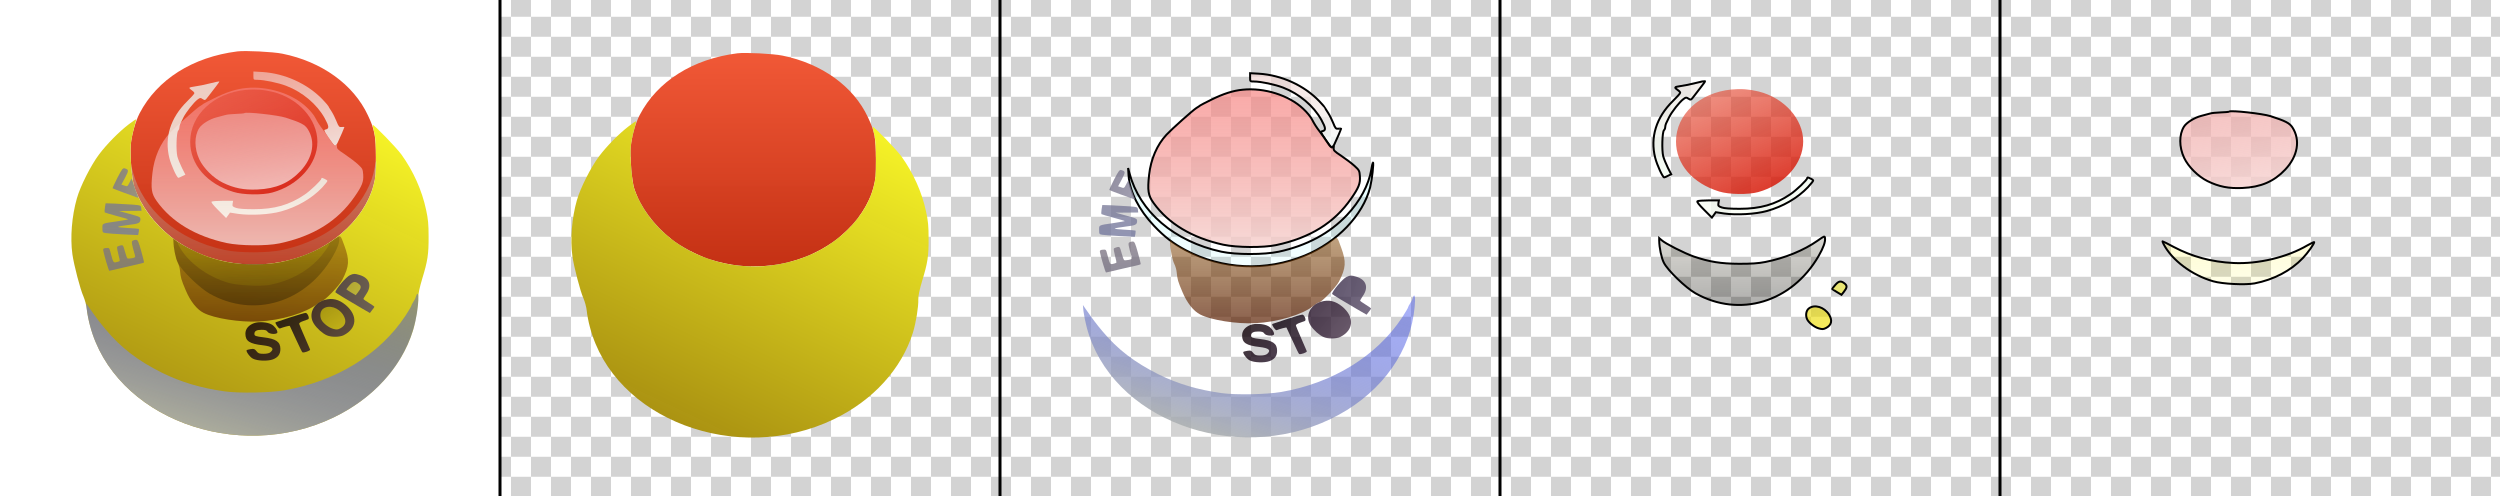 <?xml version="1.0" encoding="utf-8"?>
<!-- Generator: Adobe Illustrator 26.5.0, SVG Export Plug-In . SVG Version: 6.00 Build 0)  -->
<svg version="1.1" id="图层_1" xmlns="http://www.w3.org/2000/svg" xmlns:xlink="http://www.w3.org/1999/xlink" x="0px" y="0px"
	 viewBox="0 0 2500 496" style="enable-background:new 0 0 2500 496;" xml:space="preserve">
<style type="text/css">
	.st0{fill:none;}
	.st1{fill:#D3D3D3;}
	.st2{fill:url(#SVGID_00000098927214484915116500000011303624724102077349_);}
	.st3{fill:url(#region-1-1_00000141443714221498022210000016151629540074124188_);}
	.st4{fill:url(#region-1-2_00000163036139070240492350000017536516985280508832_);}
	.st5{fill:url(#region-2-1_00000057118636867473441480000010182097101142875803_);}
	.st6{fill:url(#region-2-2_00000003067986839466518800000012355691621303797674_);}
	.st7{fill:url(#region-2-3_00000029760253535554466090000016565057784283426217_);}
	.st8{fill:url(#region-2-4_00000038414012315503372240000009847232344495392917_);}
	.st9{fill:url(#region-2-5_00000066507942058477507130000005292413545966698371_);}
	.st10{fill:url(#region-2-6_00000142176241809790818560000010834057873819623087_);}
	.st11{fill:url(#region-2-7_00000079473503971824415280000016421630534780190350_);}
	.st12{fill:url(#region-2-8_00000085967909826992980440000009126561186501344899_);}
	.st13{fill:url(#region-2-9_00000018236588504377169920000001373575749747797130_);}
	.st14{fill:url(#region-2-10_00000018957652241311941500000006937331717324644020_);}
	.st15{fill:url(#region-2-11_00000063627167552471411210000013498427435006349212_);}
	.st16{fill:url(#region-2-12_00000018933899704808921430000008121955492143663786_);}
	.st17{fill:url(#region-3-1_00000129920269911446419220000000019175893378220714_);}
	.st18{fill:url(#region-3-2_00000127722893197325504090000015148601943430876083_);}
	.st19{fill:url(#region-3-3_00000131352612125833532610000010756564968189119135_);}
	.st20{fill:url(#region-3-4_00000005242982457350269850000001581921355022541730_);}
	.st21{fill:url(#region-3-5_00000039826767849570508200000008939530093770939523_);}
	.st22{fill:url(#region-3-6_00000010294355994650687580000017967186502356286375_);}
	.st23{fill:url(#region-4-1_00000109708069593684246160000010943980137268866699_);}
	.st24{fill:url(#region-4-2_00000108268399198637176310000017845259494636914080_);}
	.st25{fill:none;stroke:#000000;stroke-width:3;stroke-miterlimit:10;}
	.st26{fill:url(#region-1-1_00000167375474930674158160000003202381970032069529_);}
	.st27{fill:url(#region-1-2_00000080200991180682419790000000961592390768524430_);}
	
		.st28{fill:url(#region-2-1_00000008129083010008128390000000903751438636243114_);stroke:#000000;stroke-width:2;stroke-miterlimit:10;}
	
		.st29{fill:url(#region-2-2_00000147195228399899953950000016035824830856269716_);stroke:#000000;stroke-width:2;stroke-miterlimit:10;}
	
		.st30{fill:url(#region-2-3_00000076562013099790342240000008242345111437873564_);stroke:#000000;stroke-width:2;stroke-miterlimit:10;}
	.st31{fill:url(#region-2-4_00000052818222067434758260000008179966773712689024_);}
	.st32{fill:url(#region-2-5_00000081605997727820345610000001091796633530348950_);}
	.st33{fill:url(#region-2-6_00000182517774560114878950000018445124411495532432_);}
	.st34{fill:url(#region-2-7_00000024721823746842830690000007583107301278142865_);}
	.st35{fill:url(#region-2-8_00000049223730309207423860000004292248140957130402_);}
	.st36{fill:url(#region-2-9_00000145055923862015822720000007283372204945855422_);}
	.st37{fill:url(#region-2-10_00000165929601326995452540000010626808182316166568_);}
	.st38{fill:url(#region-2-11_00000114786051347096860220000010065550014360116628_);}
	.st39{fill:url(#region-2-12_00000029753772242367355890000003490965775553357240_);}
	.st40{fill:url(#region-3-1_00000122692742477409602360000009444898264521200259_);}
	
		.st41{fill:url(#region-3-2_00000008118810075667895190000006846989953250957957_);stroke:#000000;stroke-width:2;stroke-miterlimit:10;}
	
		.st42{fill:url(#region-3-3_00000054234429397623923810000002825823803268529288_);stroke:#000000;stroke-width:2;stroke-miterlimit:10;}
	
		.st43{fill:url(#region-3-4_00000023960145339243068450000007338222981296171694_);stroke:#000000;stroke-width:2;stroke-miterlimit:10;}
	
		.st44{fill:url(#region-3-5_00000156573973216011050040000015008674397221684881_);stroke:#000000;stroke-width:2;stroke-miterlimit:10;}
	
		.st45{fill:url(#region-3-6_00000158746643754031814150000010568320686531964805_);stroke:#000000;stroke-width:2;stroke-miterlimit:10;}
	
		.st46{fill:url(#region-4-1_00000158004147917899099070000011065743810675356607_);stroke:#000000;stroke-width:2;stroke-miterlimit:10;}
	
		.st47{fill:url(#region-4-2_00000109747694351683005390000007492257192830793617_);stroke:#000000;stroke-width:2;stroke-miterlimit:10;}
</style>
<pattern  y="496" width="40" height="40" patternUnits="userSpaceOnUse" id="SVGID_1_" viewBox="0 -40 40 40" style="overflow:visible;">
	<g>
		<rect y="-40" class="st0" width="40" height="40"/>
		<g>
			<rect y="-40" class="st0" width="40" height="40"/>
			<rect y="-40" class="st0" width="40" height="40"/>
			<rect y="-20" class="st1" width="20" height="20"/>
			<rect x="20" y="-40" class="st1" width="20" height="20"/>
		</g>
	</g>
</pattern>
<g id="图层_3">
	
		<pattern  id="SVGID_00000062910494236018983360000007283184673913071489_" xlink:href="#SVGID_1_" patternTransform="matrix(1 0 0 -1 991 -17107.24)">
	</pattern>
	<rect x="500" style="fill:url(#SVGID_00000062910494236018983360000007283184673913071489_);" width="2000" height="496"/>
</g>
<g id="图层_1_00000168823071281175934960000004068623195569766077_">
	<g id="layer-1">
		
			<linearGradient id="region-1-1_00000072266228587023327230000000231640906135497346_" gradientUnits="userSpaceOnUse" x1="-505.428" y1="-79.29" x2="-505.428" y2="-80.29" gradientTransform="matrix(245.319 0 0 -213.453 124244.422 -16873.602)">
			<stop  offset="0" style="stop-color:#F15735;stop-opacity:0.991"/>
			<stop  offset="1" style="stop-color:#C43013;stop-opacity:0.996"/>
		</linearGradient>
		<path id="region-1-1" style="fill:url(#region-1-1_00000072266228587023327230000000231640906135497346_);" d="M237.4,51.4
			c-44.9,5.7-80.1,28-97.8,61.9c-4.1,7.9-8,21.7-8.8,31.3c-0.9,11.1,1.1,35.6,3.6,42.6c6.2,18.2,19.4,36,37.2,50.2
			c8.3,6.7,25,15.6,36.3,19.5c46.6,15.8,98.7,6.6,133.8-23.6c16.1-13.9,27.3-30.8,31.8-48c2.1-7.9,2.4-11.3,2.4-27.5
			c0-21.6-1.2-28.2-8-42.5c-14.4-30.8-46-53.6-85.5-61.6C273.1,51.8,245.4,50.4,237.4,51.4z"/>
		
			<linearGradient id="region-1-2_00000074443979619421282390000009719152068151543451_" gradientUnits="userSpaceOnUse" x1="-506.425" y1="-79.626" x2="-505.766" y2="-78.396" gradientTransform="matrix(357.213 0 0 -316.479 181027.25 -24738.455)">
			<stop  offset="0" style="stop-color:#9D810C;stop-opacity:0.993"/>
			<stop  offset="1" style="stop-color:#FFFF2A"/>
		</linearGradient>
		<path id="region-1-2" style="fill:url(#region-1-2_00000074443979619421282390000009719152068151543451_);" d="M128.9,124.2
			c-9.7,7.4-22.1,19.9-29.9,30.3c-8.1,10.8-18.7,31.7-22.1,43.8c-5.1,17.8-6.8,39.3-4.5,56c1.5,10.6,7.9,35.2,11,42
			c1.5,3.5,3,9,3.4,12.8c0.3,3.7,1.7,10.9,3.1,16c24,92.4,147,138.9,244,92.2c39-18.8,67.5-50,79-86.5c3-9.7,5.7-25.9,5.4-33.4
			c-0.1-3.5,1.2-9.4,3.9-18.6c5.5-17.9,6.5-24.6,6.4-42.5c0-12-0.5-17.3-2.5-26.5c-4.1-19.4-12.8-38.8-24.7-55.3
			c-5-6.9-27.7-30.3-28.6-29.5c-0.3,0.3,0.3,3.4,1.3,6.9c1.4,5.1,1.7,10.4,1.8,25.4c0,16.8-0.3,20-2.4,28
			c-7.4,28.4-33,55.2-65.3,68.5c-39,16.1-82.5,14.1-119.4-5.4c-25.5-13.5-45.9-36.5-54.4-61.2c-2.5-7-4.5-31.5-3.6-42.6
			c0.4-4.2,1.8-11.6,3.2-16.4c1.3-4.8,2.3-8.8,2.2-9C136,119.1,132.7,121.3,128.9,124.2z"/>
	</g>
	<g id="layer-2">
		
			<linearGradient id="region-2-1_00000041995237235918019810000016640366093162720672_" gradientUnits="userSpaceOnUse" x1="-502.091" y1="-83.47" x2="-501.66" y2="-84.753" gradientTransform="matrix(91 0 0 -74.3 45973 -6138.397)">
			<stop  offset="0" style="stop-color:#F1D1CE;stop-opacity:0.636"/>
			<stop  offset="1" style="stop-color:#F6FFFF;stop-opacity:0.846"/>
		</linearGradient>
		<path id="region-2-1" style="fill:url(#region-2-1_00000041995237235918019810000016640366093162720672_);" d="M253.4,75.7
			c0,4.1,0,4.1,3.9,4.1c6.8,0,21.1,3,29.1,6.1c16.2,6.2,30.6,18.4,38.3,32.3c4.4,8.1,4.6,10.3,1.3,11.2c-2.5,0.6-2.5,0.6,2.7,8.5
			c2.9,4.3,5.7,7.9,6.3,7.9c0.7,0,1.9-1.5,2.7-3.3c2.6-5.5,6.7-14.9,6.7-15.4c0-0.2-1.2-0.3-2.7-0.1c-2.5,0.3-3-0.2-5.2-5.7
			c-1.3-3.3-3.6-7.9-5.2-10.3s-2.9-4.5-2.9-4.8s-2.6-3.3-5.7-6.6c-15.2-15.9-37.9-26.2-60.5-27.6l-8.8-0.5L253.4,75.7L253.4,75.7z"
			/>
		
			<linearGradient id="region-2-2_00000030457569219522272350000015997070198189177775_" gradientUnits="userSpaceOnUse" x1="-505.099" y1="-80.1" x2="-505.099" y2="-81.1" gradientTransform="matrix(211.704 0 0 -157.675 107188.914 -12542.104)">
			<stop  offset="0" style="stop-color:#F67F7C;stop-opacity:0.661"/>
			<stop  offset="1" style="stop-color:#F5D1CE;stop-opacity:0.832"/>
		</linearGradient>
		<path id="region-2-2" style="fill:url(#region-2-2_00000030457569219522272350000015997070198189177775_);" d="M246.1,88
			c-9.7,0.9-19.6,4.1-31.7,10.1c-5.8,2.9-10.7,5.4-11,5.7c-0.3,0.3-1.9,1.5-3.7,2.5c-3.7,2.4-24.1,20.5-29.9,26.7
			c-9.4,10-15.7,24.5-17.4,40.2c-1.7,15.6-1,20.5,4.4,28c14.9,20.8,38.7,35,69.7,41.8c13.8,2.9,39.9,3.1,52.9,0.4
			c34-7.2,58.3-22.3,75.1-46.6c7.6-10.9,9.2-15.1,8.7-22.2c-0.4-5.6-0.7-6.1-5.4-10.4c-2.7-2.5-8.6-6.9-13-9.9
			c-7.4-4.9-8.1-5.6-7.8-8.2c0.2-1.5,0.1-2.2-0.2-1.6c-1.1,2.4-2.9,1.3-5.9-3.5c-1.6-2.6-5.2-7.6-7.9-11.2
			c-2.8-3.5-6.1-8.7-7.4-11.5c-1.4-2.9-5.2-7.6-9.1-11.2C292.3,93.6,267.6,85.8,246.1,88z"/>
		
			<linearGradient id="region-2-3_00000036932895720545945660000005032908259214044070_" gradientUnits="userSpaceOnUse" x1="-505.428" y1="-81.694" x2="-505.391" y2="-82.856" gradientTransform="matrix(245.114 0 0 -103.794 124140.703 -8320.178)">
			<stop  offset="0" style="stop-color:#B7FBFF;stop-opacity:0.318"/>
			<stop  offset="1" style="stop-color:#88F9FF;stop-opacity:7.100000e-02"/>
		</linearGradient>
		<path id="region-2-3" style="fill:url(#region-2-3_00000036932895720545945660000005032908259214044070_);" d="M374.6,168
			c-2.6,15.3-11.4,31.7-24.4,45.4c-17.3,18.3-40.1,30.5-68.1,36.6c-14.7,3.1-42.7,3.1-57.4,0c-47.1-10.2-81.8-39.9-92-78.7l-1.3-5
			l0.5,7.7c1.2,16.2,10.3,34.2,25.5,50.2c10.4,11,19.2,17.7,31.4,24.2c36.9,19.5,80.4,21.5,119.4,5.4c32.1-13.2,58-40.2,65.2-68
			c1.9-7.7,3.9-25,2.8-25C376,160.8,375.2,164.1,374.6,168z"/>
		
			<linearGradient id="region-2-4_00000050624859650207639330000009905044530450600634_" gradientUnits="userSpaceOnUse" x1="-488.3" y1="-93.805" x2="-487.036" y2="-94.332" gradientTransform="matrix(25.695 0 0 -29.446 12657.502 -2587.936)">
			<stop  offset="0" style="stop-color:#777389;stop-opacity:0.809"/>
			<stop  offset="1" style="stop-color:#8A869D;stop-opacity:0.783"/>
		</linearGradient>
		<path id="region-2-4" style="fill:url(#region-2-4_00000050624859650207639330000009905044530450600634_);" d="M117.4,177.8
			c-2.8,5.6-5,10.3-4.8,10.5s5.3,2.2,11.3,4.4c6.1,2.1,11.9,4.3,12.9,4.7c1.6,0.6,1.8,0.4,1.1-1.2c-0.5-1-2.1-5.4-3.6-9.8l-2.7-7.9
			l-2.1,4.1c-2,3.9-2.2,4.1-5.1,3l-3-1l3.7-6.9c3.8-7.1,3.8-8.1-0.3-9.3C122.9,167.8,122,168.9,117.4,177.8z"/>
		
			<linearGradient id="region-2-5_00000094620356631564472410000011382139120147691953_" gradientUnits="userSpaceOnUse" x1="-494.5" y1="-92.371" x2="-494.5" y2="-93.371" gradientTransform="matrix(39.109 0 0 -31.8 19461.56 -2734.101)">
			<stop  offset="0" style="stop-color:#757594;stop-opacity:0.755"/>
			<stop  offset="1" style="stop-color:#777BA0;stop-opacity:0.809"/>
		</linearGradient>
		<path id="region-2-5" style="fill:url(#region-2-5_00000094620356631564472410000011382139120147691953_);" d="M104.9,207.6
			c-0.4,2.4-0.4,4.6-0.2,4.8c0.3,0.3,5.7,1.9,12.1,3.6s11.5,3.2,11.3,3.4s-5,1-10.8,1.9c-15.8,2.3-14.9,1.9-14.9,6.9
			c0,4.2,0.2,4.4,3.3,4.9c1.7,0.3,9.8,0.9,17.8,1.3l14.6,0.7l0.6-2.9c0.3-1.6,0.3-3.1,0.1-3.3s-5.2-0.6-11-0.9
			c-5.8-0.3-10.2-0.8-9.7-1.2c0.4-0.4,5.3-1.2,10.8-1.9c10.1-1.2,11.5-1.9,11.5-5.8c0-1.8-1-2.4-5.2-3.6c-2.9-0.8-7.8-2.2-10.8-3
			l-5.5-1.5l11.3-0.1l11.3-0.1l-0.3-2.8c-0.3-2.6-0.5-2.7-8.8-3.4c-4.7-0.3-12.6-0.8-17.7-1l-9.1-0.3L104.9,207.6z"/>
		
			<linearGradient id="region-2-6_00000090980871801187367880000010806942343983890879_" gradientUnits="userSpaceOnUse" x1="-504.588" y1="-82.724" x2="-504.588" y2="-83.724" gradientTransform="matrix(174.601 0 0 -85.389 88362.391 -6827.476)">
			<stop  offset="0" style="stop-color:#834907;stop-opacity:0.517"/>
			<stop  offset="1" style="stop-color:#581C00;stop-opacity:0.694"/>
		</linearGradient>
		<path id="region-2-6" style="fill:url(#region-2-6_00000090980871801187367880000010806942343983890879_);" d="M333.4,240
			c-8.3,6.1-23.9,13.9-35.5,17.6c-15.9,5.2-26.2,6.7-44.5,6.6c-18.2-0.1-29.6-1.9-45.5-7.3c-9.2-3.2-28.6-13-32.3-16.4l-2.2-2v2.4
			c0.1,6.6,2.2,17.3,4.1,21.1c1.2,2.3,2.3,6.2,2.5,8.7c0.7,7.1,1.2,8.9,5.7,19.5c4.6,11,11.1,19.2,17.8,22.6
			c10.8,5.6,36.5,9.6,54.9,8.7c22.9-1.1,47.9-8.7,59-17.8c1.9-1.6,4-2.9,4.7-2.9c2.6,0,17.1-15.1,20.1-20.8
			c7.1-13.8,7.5-19.8,2.2-34.3C340.2,234.1,340.8,234.4,333.4,240z"/>
		
			<linearGradient id="region-2-7_00000029748325801347490700000004693209212832808323_" gradientUnits="userSpaceOnUse" x1="-495.096" y1="-92.734" x2="-495.016" y2="-93.852" gradientTransform="matrix(40.856 0 0 -31 20349.551 -2636)">
			<stop  offset="0" style="stop-color:#7C7481;stop-opacity:0.755"/>
			<stop  offset="1" style="stop-color:#777283;stop-opacity:0.815"/>
		</linearGradient>
		<path id="region-2-7" style="fill:url(#region-2-7_00000029748325801347490700000004693209212832808323_);" d="M132.6,240.7
			c-1.4,0.8-1,3.1,2.4,14.7c0.5,1.8,0,2.2-3,2.8c-2,0.4-4,0.5-4.5,0.2s-1.7-3.5-2.6-7.1c-1.7-6.2-1.9-6.4-4.4-5.9
			c-1.4,0.4-2.9,1-3.3,1.3c-0.4,0.4,0.1,3.7,1.1,7.4c1.1,3.7,1.6,6.8,1.3,7c-0.4,0.3-1.9,0.7-3.4,1.1c-2.9,0.7-3.1,0.2-5.8-10.2
			c-1-4.1-1.3-4.3-4.3-4c-2.5,0.2-3.1,0.7-2.9,2.3c0.5,3.6,5.5,20.5,6.1,20.5c0.3,0,7.4-1.6,15.6-3.6c8.3-1.9,15.8-3.7,16.9-3.9
			c1-0.3,2-0.6,2.2-0.8c0.2-0.2-1.1-5.3-2.8-11.5c-2.7-9.7-3.4-11.2-5.2-11.2C134.8,239.8,133.3,240.2,132.6,240.7z"/>
		
			<linearGradient id="region-2-8_00000121272084608940546270000000699037344533326996_" gradientUnits="userSpaceOnUse" x1="-495.043" y1="-89.754" x2="-493.845" y2="-90.129" gradientTransform="matrix(39 0 0 -39.101 19639 -3225.672)">
			<stop  offset="0" style="stop-color:#3A2D4A;stop-opacity:0.81"/>
			<stop  offset="1" style="stop-color:#544763;stop-opacity:0.787"/>
		</linearGradient>
		<path id="region-2-8" style="fill:url(#region-2-8_00000121272084608940546270000000699037344533326996_);" d="M349.9,275.2
			c-3.8,1.7-14.5,14.3-14.5,17.1c0,0.4,13.6,8.6,26,15.8l8.5,4.9l2.2-2.9c1.3-1.5,2.3-3,2.3-3.3s-2.5-2.1-5.5-3.9s-5.5-3.6-5.5-4
			c0-0.3,1.4-2.6,3-5c5.7-8.4,3-16-6.8-18.9C354.7,273.5,353.7,273.5,349.9,275.2z"/>
		
			<linearGradient id="region-2-9_00000141443826211499886370000002147007865444123839_" gradientUnits="userSpaceOnUse" x1="-506.465" y1="-81.448" x2="-505.55" y2="-80.132" gradientTransform="matrix(332.153 0 0 -141.877 168311.672 -11119.586)">
			<stop  offset="0" style="stop-color:#C6C7A3;stop-opacity:0.966"/>
			<stop  offset="1" style="stop-color:#0F27FF;stop-opacity:0.295"/>
		</linearGradient>
		<path id="region-2-9" style="fill:url(#region-2-9_00000141443826211499886370000002147007865444123839_);" d="M415.9,296.5
			c-0.3,1.5-1.5,3.9-2.6,5.4c-1,1.5-1.9,3.2-1.9,3.7s-2.6,5-5.8,9.9c-25.5,38.8-69.6,66-121.2,74.8c-14.8,2.5-45,3.1-59.5,1.1
			c-23.9-3.3-43.9-9.3-62.8-18.6c-24.4-12.2-41.1-25-56.4-43.3c-6.2-7.4-9.3-11.5-17.1-22.7l-2.4-3.5l0.6,6.4
			c0.4,3.5,1.8,10.5,3.1,15.5c24,92.3,147.1,138.8,244,92.1c45.7-22,76.5-60.7,83.1-104.5c1.6-10.8,1.8-19,0.5-19
			C417,293.8,416.3,295,415.9,296.5z"/>
		
			<linearGradient id="region-2-10_00000089566582366096090460000017796638260203014805_" gradientUnits="userSpaceOnUse" x1="-496.225" y1="-90.039" x2="-495.107" y2="-90.829" gradientTransform="matrix(42.919 0 0 -37.777 21606.006 -3098.637)">
			<stop  offset="0" style="stop-color:#251228;stop-opacity:0.814"/>
			<stop  offset="1" style="stop-color:#432F45;stop-opacity:0.789"/>
		</linearGradient>
		<path id="region-2-10" style="fill:url(#region-2-10_00000089566582366096090460000017796638260203014805_);" d="M324.4,300
			c-11.2,3.2-16.3,14.6-10.6,23.6c2.9,4.7,8.9,10,13.2,11.8c4.5,1.9,12.8,1.8,16.7-0.2c13.4-6.8,14.3-19.8,2-30.2
			C338.8,299.3,332.2,297.7,324.4,300z"/>
		
			<linearGradient id="region-2-11_00000132786083362535204060000000894574026004585866_" gradientUnits="userSpaceOnUse" x1="-493.126" y1="-89.191" x2="-492.256" y2="-90.27" gradientTransform="matrix(34.657 0 0 -39.561 17372.769 -3222.11)">
			<stop  offset="0" style="stop-color:#090009;stop-opacity:0.816"/>
			<stop  offset="1" style="stop-color:#241125;stop-opacity:0.793"/>
		</linearGradient>
		<path id="region-2-11" style="fill:url(#region-2-11_00000132786083362535204060000000894574026004585866_);" d="M289.9,317.5
			c-7.7,2.5-14.1,4.7-14.3,4.8c-0.9,0.8,3.1,6.6,4.3,6.2c3.5-1.4,9.6-3,9.9-2.6c0.1,0.2,2.9,6.2,6.1,13.2s6.1,13,6.5,13.2
			c1.4,0.8,8.2-1.6,7.7-2.8c-0.3-0.7-2.8-6.4-5.5-12.7c-2.8-6.3-5.2-12.1-5.4-12.9c-0.2-0.8,1.3-1.9,3.7-2.7
			c2.2-0.8,4.5-1.6,5.2-1.9c1.9-0.6-0.5-6.5-2.5-6.4C304.6,312.9,297.6,315,289.9,317.5z"/>
		
			<linearGradient id="region-2-12_00000178907110921266694620000003144535693985382334_" gradientUnits="userSpaceOnUse" x1="-493.533" y1="-89.785" x2="-492.418" y2="-90.669" gradientTransform="matrix(35 0 0 -38.457 17517 -3127.778)">
			<stop  offset="0" style="stop-color:#0F0005;stop-opacity:0.81"/>
			<stop  offset="1" style="stop-color:#1D0B21;stop-opacity:0.785"/>
		</linearGradient>
		<path id="region-2-12" style="fill:url(#region-2-12_00000178907110921266694620000003144535693985382334_);" d="M253.9,323.2
			c-5.5,2.1-8.5,5.8-8.5,10.5c0,7.4,4.1,10.1,17.5,11.6c9.3,1.1,11.7,3.2,7.7,6.8c-1.2,1.1-3.6,1.7-7,1.7c-4.3,0-5.4-0.4-7.1-2.6
			c-1.8-2.3-2.6-2.6-5.7-2.1c-2,0.3-3.9,0.8-4.1,1.1c-1.1,1,3.4,7.2,6.3,8.5c4.6,2.3,14.7,2.6,19.9,0.7c5.2-2,7.5-5.2,7.5-10.4
			c0-7.2-4.3-10.2-17-11.7c-7.7-0.9-9-1.4-9-3.4c0-2.9,2.2-4.1,7.2-4.1c3.7,0,5.1,0.5,6,2c1.6,2.6,9.8,2.9,9.8,0.5
			c0-2.5-3-6.5-6.1-8C267,322,258.5,321.5,253.9,323.2z"/>
	</g>
	<g id="layer-3">
		
			<linearGradient id="region-3-1_00000117644133619362549400000000042743603308386443_" gradientUnits="userSpaceOnUse" x1="-503.838" y1="-81.567" x2="-503.139" y2="-82.81" gradientTransform="matrix(127.2 0 0 -104.885 64299.395 -8475.443)">
			<stop  offset="0" style="stop-color:#E75139;stop-opacity:0.581"/>
			<stop  offset="1" style="stop-color:#D30F00;stop-opacity:0.904"/>
		</linearGradient>
		<path id="region-3-1" style="fill:url(#region-3-1_00000117644133619362549400000000042743603308386443_);" d="M245.7,89.9
			c-32,3.1-55.5,25.1-55.5,51.9c0,22.8,16.5,41.9,43.2,50.1c9.8,3.1,29,3.3,39,0.6c26.2-7.3,45-28.4,45-50.7
			c0-22.4-18.9-43.5-44.5-49.9C263.3,89.6,255.3,89,245.7,89.9z"/>
		
			<linearGradient id="region-3-2_00000047038992882661814990000007753370572678524072_" gradientUnits="userSpaceOnUse" x1="-497.668" y1="-82.07" x2="-497.668" y2="-83.07" gradientTransform="matrix(51.708 0 0 -96.408 25926.734 -7830.853)">
			<stop  offset="0" style="stop-color:#EFE9E5;stop-opacity:0.806"/>
			<stop  offset="1" style="stop-color:#F2FCF2;stop-opacity:0.807"/>
		</linearGradient>
		<path id="region-3-2" style="fill:url(#region-3-2_00000047038992882661814990000007753370572678524072_);" d="M209.9,83.4
			c-4.9,1.3-11.6,2.6-14.7,3c-3.2,0.4-5.8,1-5.8,1.5s1.1,1.6,2.5,2.5s2.5,2.1,2.5,2.8c0,0.6-3.3,4.3-7.3,8.2
			c-16.7,16.4-22.9,36.4-17.7,56.8c1.9,7.4,7.5,19.6,9,19.6c0.4,0,2.1-0.7,3.8-1.6l3.2-1.5L182,168c-1.8-3.7-3.9-8.8-4.6-11.4
			c-1.5-5.8-1-24.2,0.8-26c0.7-0.7,1.2-2,1.2-3s0.4-2.6,0.8-3.6c0.5-0.9,1.9-3.8,3.1-6.4c2.7-5.4,10.4-15.2,14.3-18.1
			c2.5-1.9,2.9-1.9,5.1-0.4c2.3,1.5,2.5,1.4,5.9-3.1c2-2.6,5.3-6.8,7.3-9.5c2.1-2.6,3.6-4.9,3.4-5.1
			C219.1,81.3,214.9,82.1,209.9,83.4z"/>
		
			<linearGradient id="region-3-3_00000084532526438219425690000004123996021409683128_" gradientUnits="userSpaceOnUse" x1="-503.113" y1="-89.175" x2="-503.113" y2="-90.175" gradientTransform="matrix(115.901 0 0 -40.147 58581.055 -3402.24)">
			<stop  offset="0" style="stop-color:#EEF9EE;stop-opacity:0.776"/>
			<stop  offset="1" style="stop-color:#FBFFF6;stop-opacity:0.804"/>
		</linearGradient>
		<path id="region-3-3" style="fill:url(#region-3-3_00000084532526438219425690000004123996021409683128_);" d="M321.4,178.6
			c0,1.6-11,12.2-16.9,16.1c-15,10.2-30,14.5-50.6,14.5c-9.1,0-15.4-0.4-17.8-1.3c-3.5-1.2-3.9-1.6-3.5-4.2l0.5-2.9H223
			c-5.6,0-10.7,0.4-11.3,0.8c-0.9,0.5,1.2,3.2,6.6,8.6l7.8,7.8l2-2.7l1.9-2.7l8.4,1.3c12.2,1.7,31.2,0.7,42.7-2.5
			c15.9-4.4,30.8-13,41.1-23.9c2.8-3.1,5.2-6,5.2-6.5s-1.1-1.4-2.5-2C321.8,177.6,321.4,177.5,321.4,178.6z"/>
		
			<linearGradient id="region-3-4_00000010300759839658339280000001118541605946540441_" gradientUnits="userSpaceOnUse" x1="-504.438" y1="-84.132" x2="-504.394" y2="-85.324" gradientTransform="matrix(165.875 0 0 -68.362 83929.25 -5515.711)">
			<stop  offset="0" style="stop-color:#231C00;stop-opacity:0.174"/>
			<stop  offset="1" style="stop-color:#000000;stop-opacity:0.345"/>
		</linearGradient>
		<path id="region-3-4" style="fill:url(#region-3-4_00000010300759839658339280000001118541605946540441_);" d="M331.9,241
			c-13.7,9.7-33,17.6-52.5,21.4c-7.1,1.4-13.7,1.8-26,1.8c-18.2-0.1-29.6-1.9-45.5-7.3c-9.2-3.2-28.6-13-32.2-16.4l-2.3-2v2.4
			c0.1,7.2,2.2,17.4,4.6,22.1c3.9,7.8,21.8,25.1,31.7,30.7c44.1,24.8,96.2,9,123-37.1c5-8.7,7-14.4,6.5-18.2
			C338.9,236.2,338.6,236.3,331.9,241z"/>
		
			<linearGradient id="region-3-5_00000111885133097721570170000003305544025025931396_" gradientUnits="userSpaceOnUse" x1="-472.463" y1="-113.86" x2="-471.473" y2="-114.873" gradientTransform="matrix(14.325 0 0 -13.245 7114.835 -1226.724)">
			<stop  offset="0" style="stop-color:#F8EE21;stop-opacity:0.529"/>
			<stop  offset="1" style="stop-color:#FFF928;stop-opacity:0.572"/>
		</linearGradient>
		<path id="region-3-5" style="fill:url(#region-3-5_00000111885133097721570170000003305544025025931396_);" d="M349.5,285.3
			c-1.7,2-3.1,3.8-3.1,4s2.1,1.6,4.6,3.1l4.7,2.8l2.3-2.9c3.4-4.3,3.6-6.2,0.7-8.5C355.1,281,353,281.3,349.5,285.3z"/>
		
			<linearGradient id="region-3-6_00000143584361980521980330000010351501063840804481_" gradientUnits="userSpaceOnUse" x1="-487.542" y1="-98.479" x2="-486.745" y2="-99.64" gradientTransform="matrix(24.98 0 0 -22.68 12501.552 -1928.391)">
			<stop  offset="0" style="stop-color:#E3D300;stop-opacity:0.606"/>
			<stop  offset="1" style="stop-color:#F4E40A;stop-opacity:0.676"/>
		</linearGradient>
		<path id="region-3-6" style="fill:url(#region-3-6_00000143584361980521980330000010351501063840804481_);" d="M323,308.9
			c-2.8,2.2-3.5,7.3-1.5,11.1c1.9,3.5,7.3,7.6,11.5,8.8c3.5,1,4.7,0.9,7.2-0.4c5.6-2.9,6.6-7.5,3.1-13.3
			C338.5,307.4,328.7,304.4,323,308.9z"/>
	</g>
	<g id="layer-4">
		
			<linearGradient id="region-4-1_00000181084525210622363410000017563275337660874409_" gradientUnits="userSpaceOnUse" x1="-503.265" y1="-83.269" x2="-502.943" y2="-84.63" gradientTransform="matrix(116.786 0 0 -76.867 59014.516 -6294.777)">
			<stop  offset="0" style="stop-color:#F0A5A3;stop-opacity:0.652"/>
			<stop  offset="1" style="stop-color:#F8DFDD;stop-opacity:0.879"/>
		</linearGradient>
		<path id="region-4-1" style="fill:url(#region-4-1_00000181084525210622363410000017563275337660874409_);" d="M244.4,113.1
			c-0.3,0.3-4.1,0.7-8.5,0.8c-4.4,0.2-9.1,0.6-10.5,1.1c-1.4,0.4-5.4,1.5-9,2.4c-6.7,1.7-14.6,6.6-17.2,10.7c-5,7.9-5,20.4,0.1,31.2
			c4.1,8.8,14,18.7,23.4,23.3c11.4,5.6,21.2,7.5,34.7,6.9c18.6-0.8,31.8-6.5,43-18.4c12.6-13.4,15.4-29.6,7.2-42.2
			c-2.8-4.3-6.9-6.4-21.7-11.2C277.9,115.1,245.9,111.6,244.4,113.1z"/>
		
			<linearGradient id="region-4-2_00000078041155361236497270000013371883457796027055_" gradientUnits="userSpaceOnUse" x1="-504.248" y1="-88.241" x2="-503.482" y2="-90.285" gradientTransform="matrix(151.651 0 0 -42.911 76708.062 -3550.159)">
			<stop  offset="0" style="stop-color:#FFEF00;stop-opacity:0.18"/>
			<stop  offset="1" style="stop-color:#FFFF00;stop-opacity:0"/>
		</linearGradient>
		<path id="region-4-2" style="fill:url(#region-4-2_00000078041155361236497270000013371883457796027055_);" d="M178.8,245.6
			c8.3,16.1,28.3,31.1,49.6,37.2c9.4,2.7,31.9,3.8,41.3,2.1c19.2-3.7,36.4-12.7,48.4-25.4c4.9-5.1,11.3-14.2,11.3-15.8
			c0-0.4-3,1-6.7,3.1c-20.4,12-49.4,18.9-74,17.7c-22.2-1.1-41.3-6.3-59.9-16.1c-5.8-3.1-10.7-5.6-11-5.6
			C177.6,242.8,178,244.1,178.8,245.6z"/>
	</g>
	<line class="st25" x1="500" y1="0" x2="500" y2="496"/>
	<line class="st25" x1="1000" y1="0" x2="1000" y2="496"/>
	<line class="st25" x1="1500" y1="0" x2="1500" y2="496"/>
	<line class="st25" x1="2000" y1="0" x2="2000" y2="496"/>
</g>
<g id="图层_2_00000035521995138963861870000010240771426193017524_">
	<g id="layer-1_00000143590078091695565040000007249030372439395200_">
		
			<linearGradient id="region-1-1_00000093161939849651464750000009910263886240139650_" gradientUnits="userSpaceOnUse" x1="-503.389" y1="-79.299" x2="-503.389" y2="-80.299" gradientTransform="matrix(245.319 0 0 -213.453 124244.422 -16873.602)">
			<stop  offset="0" style="stop-color:#F15735;stop-opacity:0.991"/>
			<stop  offset="1" style="stop-color:#C43013;stop-opacity:0.996"/>
		</linearGradient>
		
			<path id="region-1-1_00000124123286769305600510000008649308205641779123_" style="fill:url(#region-1-1_00000093161939849651464750000009910263886240139650_);" d="
			M737.4,53.3c-44.9,5.7-80.1,28-97.8,61.9c-4.1,7.9-8,21.7-8.8,31.3c-0.9,11.1,1.1,35.6,3.6,42.6c6.2,18.2,19.4,36,37.2,50.2
			c8.3,6.7,25,15.6,36.3,19.5c46.6,15.8,98.7,6.6,133.8-23.6c16.1-13.9,27.3-30.8,31.8-48c2.1-7.9,2.4-11.3,2.4-27.5
			c0-21.6-1.2-28.2-8-42.5c-14.4-30.8-46-53.6-85.5-61.6C773.1,53.7,745.4,52.3,737.4,53.3z"/>
		
			<linearGradient id="region-1-2_00000029755578211343359290000011931094345306305683_" gradientUnits="userSpaceOnUse" x1="-505.026" y1="-79.632" x2="-504.367" y2="-78.403" gradientTransform="matrix(357.213 0 0 -316.479 181027.25 -24738.455)">
			<stop  offset="0" style="stop-color:#9D810C;stop-opacity:0.993"/>
			<stop  offset="1" style="stop-color:#FFFF2A"/>
		</linearGradient>
		
			<path id="region-1-2_00000031207808663646097620000002155219768430727552_" style="fill:url(#region-1-2_00000029755578211343359290000011931094345306305683_);" d="
			M628.9,126.1c-9.7,7.4-22.1,19.9-29.9,30.3c-8.1,10.8-18.7,31.7-22.1,43.8c-5.1,17.8-6.8,39.3-4.5,56c1.5,10.6,7.9,35.2,11,42
			c1.5,3.5,3,9,3.4,12.8c0.3,3.7,1.7,10.9,3.1,16c24,92.4,147,138.9,244,92.2c39-18.8,67.5-50,79-86.5c3-9.7,5.7-25.9,5.4-33.4
			c-0.1-3.5,1.2-9.4,3.9-18.6c5.5-17.9,6.5-24.6,6.4-42.5c0-12-0.5-17.3-2.5-26.5c-4.1-19.4-12.8-38.8-24.7-55.3
			c-5-6.9-27.7-30.3-28.6-29.5c-0.3,0.3,0.3,3.4,1.3,6.9c1.4,5.1,1.7,10.4,1.8,25.4c0,16.8-0.3,20-2.4,28
			c-7.4,28.4-33,55.2-65.3,68.5c-39,16.1-82.5,14.1-119.4-5.4c-25.5-13.5-45.9-36.5-54.4-61.2c-2.5-7-4.5-31.5-3.6-42.6
			c0.4-4.2,1.8-11.6,3.2-16.4c1.3-4.8,2.3-8.8,2.2-9C636,121,632.7,123.2,628.9,126.1z"/>
	</g>
	<g id="layer-2_00000103952933197781129920000017936898728278947259_">
		
			<linearGradient id="region-2-1_00000173876098455182214720000003729214876759054243_" gradientUnits="userSpaceOnUse" x1="-491.138" y1="-83.493" x2="-490.707" y2="-84.776" gradientTransform="matrix(91 0 0 -74.3 45973 -6138.397)">
			<stop  offset="0" style="stop-color:#F1D1CE;stop-opacity:0.636"/>
			<stop  offset="1" style="stop-color:#F6FFFF;stop-opacity:0.846"/>
		</linearGradient>
		
			<path id="region-2-1_00000096059090408349600040000008484164199532900495_" style="fill:url(#region-2-1_00000173876098455182214720000003729214876759054243_);stroke:#000000;stroke-width:2;stroke-miterlimit:10;" d="
			M1250.1,77.4c0,4.1,0,4.1,3.9,4.1c6.8,0,21.1,3,29.1,6.1c16.2,6.2,30.6,18.4,38.3,32.3c4.4,8.1,4.6,10.3,1.3,11.2
			c-2.5,0.6-2.5,0.6,2.7,8.5c2.9,4.3,5.7,7.9,6.3,7.9c0.7,0,1.9-1.5,2.7-3.3c2.6-5.5,6.7-14.9,6.7-15.4c0-0.2-1.2-0.3-2.7-0.1
			c-2.5,0.3-3-0.2-5.2-5.7c-1.3-3.3-3.6-7.9-5.2-10.3s-2.9-4.5-2.9-4.8s-2.6-3.3-5.7-6.6c-15.2-15.9-37.9-26.2-60.5-27.6l-8.8-0.5
			L1250.1,77.4L1250.1,77.4z"/>
		
			<linearGradient id="region-2-2_00000031886397016999392260000015853547028077150892_" gradientUnits="userSpaceOnUse" x1="-500.391" y1="-80.111" x2="-500.391" y2="-81.111" gradientTransform="matrix(211.704 0 0 -157.675 107188.914 -12542.104)">
			<stop  offset="0" style="stop-color:#F67F7C;stop-opacity:0.661"/>
			<stop  offset="1" style="stop-color:#F5D1CE;stop-opacity:0.832"/>
		</linearGradient>
		
			<path id="region-2-2_00000024004025752072058570000009937480446733395329_" style="fill:url(#region-2-2_00000031886397016999392260000015853547028077150892_);stroke:#000000;stroke-width:2;stroke-miterlimit:10;" d="
			M1242.8,89.7c-9.7,0.9-19.6,4.1-31.7,10.1c-5.8,2.9-10.7,5.4-11,5.7c-0.3,0.3-1.9,1.5-3.7,2.5c-3.7,2.4-24.1,20.5-29.9,26.7
			c-9.4,10-15.7,24.5-17.4,40.2c-1.7,15.6-1,20.5,4.4,28c14.9,20.8,38.7,35,69.7,41.8c13.8,2.9,39.9,3.1,52.9,0.4
			c34-7.2,58.3-22.3,75.1-46.6c7.6-10.9,9.2-15.1,8.7-22.2c-0.4-5.6-0.7-6.1-5.4-10.4c-2.7-2.5-8.6-6.9-13-9.9
			c-7.4-4.9-8.1-5.6-7.8-8.2c0.2-1.5,0.1-2.2-0.2-1.6c-1.1,2.4-2.9,1.3-5.9-3.5c-1.6-2.6-5.2-7.6-7.9-11.2
			c-2.8-3.5-6.1-8.7-7.4-11.5c-1.4-2.9-5.2-7.6-9.1-11.2C1289,95.3,1264.3,87.5,1242.8,89.7z"/>
		
			<linearGradient id="region-2-3_00000011032360149838979970000011017654259364667537_" gradientUnits="userSpaceOnUse" x1="-501.361" y1="-81.71" x2="-501.325" y2="-82.872" gradientTransform="matrix(245.114 0 0 -103.794 124140.703 -8320.178)">
			<stop  offset="0" style="stop-color:#B7FBFF;stop-opacity:0.318"/>
			<stop  offset="1" style="stop-color:#88F9FF;stop-opacity:7.100000e-02"/>
		</linearGradient>
		
			<path id="region-2-3_00000011712718482304307500000003111540506108434857_" style="fill:url(#region-2-3_00000011032360149838979970000011017654259364667537_);stroke:#000000;stroke-width:2;stroke-miterlimit:10;" d="
			M1371.3,169.7c-2.6,15.3-11.4,31.7-24.4,45.4c-17.3,18.3-40.1,30.5-68.1,36.6c-14.7,3.1-42.7,3.1-57.4,0
			c-47.1-10.2-81.8-39.9-92-78.7l-1.3-5l0.5,7.7c1.2,16.2,10.3,34.2,25.5,50.2c10.4,11,19.2,17.7,31.4,24.2
			c36.9,19.5,80.4,21.5,119.4,5.4c32.1-13.2,58-40.2,65.2-68c1.9-7.7,3.9-25,2.8-25C1372.7,162.5,1371.9,165.8,1371.3,169.7z"/>
		
			<linearGradient id="region-2-4_00000058583746177927820890000018349493238897099173_" gradientUnits="userSpaceOnUse" x1="-449.51" y1="-93.863" x2="-448.246" y2="-94.391" gradientTransform="matrix(25.695 0 0 -29.446 12657.502 -2587.936)">
			<stop  offset="0" style="stop-color:#777389;stop-opacity:0.809"/>
			<stop  offset="1" style="stop-color:#8A869D;stop-opacity:0.783"/>
		</linearGradient>
		
			<path id="region-2-4_00000008150898752279062840000000428776514148236721_" style="fill:url(#region-2-4_00000058583746177927820890000018349493238897099173_);" d="
			M1114.1,179.5c-2.8,5.6-5,10.3-4.8,10.5s5.3,2.2,11.3,4.4c6.1,2.1,11.9,4.3,12.9,4.7c1.6,0.6,1.8,0.4,1.1-1.2
			c-0.5-1-2.1-5.4-3.6-9.8l-2.7-7.9l-2.1,4.1c-2,3.9-2.2,4.1-5.1,3l-3-1l3.7-6.9c3.8-7.1,3.8-8.1-0.3-9.3
			C1119.6,169.5,1118.7,170.6,1114.1,179.5z"/>
		
			<linearGradient id="region-2-5_00000018233320250811911400000000582903029464955289_" gradientUnits="userSpaceOnUse" x1="-469.015" y1="-92.425" x2="-469.015" y2="-93.425" gradientTransform="matrix(39.109 0 0 -31.8 19461.56 -2734.101)">
			<stop  offset="0" style="stop-color:#757594;stop-opacity:0.755"/>
			<stop  offset="1" style="stop-color:#777BA0;stop-opacity:0.809"/>
		</linearGradient>
		
			<path id="region-2-5_00000031909882334794484200000013667694061187022208_" style="fill:url(#region-2-5_00000018233320250811911400000000582903029464955289_);" d="
			M1101.6,209.3c-0.4,2.4-0.4,4.6-0.2,4.8c0.3,0.3,5.7,1.9,12.1,3.6c6.4,1.7,11.5,3.2,11.3,3.4s-5,1-10.8,1.9
			c-15.8,2.3-14.9,1.9-14.9,6.9c0,4.2,0.2,4.4,3.3,4.9c1.7,0.3,9.8,0.9,17.8,1.3l14.6,0.7l0.6-2.9c0.3-1.6,0.3-3.1,0.1-3.3
			c-0.2-0.2-5.2-0.6-11-0.9c-5.8-0.3-10.2-0.8-9.7-1.2c0.4-0.4,5.3-1.2,10.8-1.9c10.1-1.2,11.5-1.9,11.5-5.8c0-1.8-1-2.4-5.2-3.6
			c-2.9-0.8-7.8-2.2-10.8-3l-5.5-1.5l11.3-0.1l11.3-0.1l-0.3-2.8c-0.3-2.6-0.5-2.7-8.8-3.4c-4.7-0.3-12.6-0.8-17.7-1l-9.1-0.3
			L1101.6,209.3z"/>
		
			<linearGradient id="region-2-6_00000036937632961991182850000000705095768556928947_" gradientUnits="userSpaceOnUse" x1="-498.88" y1="-82.744" x2="-498.88" y2="-83.744" gradientTransform="matrix(174.601 0 0 -85.389 88362.391 -6827.476)">
			<stop  offset="0" style="stop-color:#834907;stop-opacity:0.517"/>
			<stop  offset="1" style="stop-color:#581C00;stop-opacity:0.694"/>
		</linearGradient>
		
			<path id="region-2-6_00000132781792944141586780000012807619638086346886_" style="fill:url(#region-2-6_00000036937632961991182850000000705095768556928947_);" d="
			M1330.1,241.7c-8.3,6.1-23.9,13.9-35.5,17.6c-15.9,5.2-26.2,6.7-44.5,6.6c-18.2-0.1-29.6-1.9-45.5-7.3c-9.2-3.2-28.6-13-32.3-16.4
			l-2.2-2v2.4c0.1,6.6,2.2,17.3,4.1,21.1c1.2,2.3,2.3,6.2,2.5,8.7c0.7,7.1,1.2,8.9,5.7,19.5c4.6,11,11.1,19.2,17.8,22.6
			c10.8,5.6,36.5,9.6,54.9,8.7c22.9-1.1,47.9-8.7,59-17.8c1.9-1.6,4-2.9,4.7-2.9c2.6,0,17.1-15.1,20.1-20.8
			c7.1-13.8,7.5-19.8,2.2-34.3C1336.9,235.8,1337.5,236.1,1330.1,241.7z"/>
		
			<linearGradient id="region-2-7_00000000942139316182272190000007860535954852882108_" gradientUnits="userSpaceOnUse" x1="-470.701" y1="-92.79" x2="-470.62" y2="-93.907" gradientTransform="matrix(40.856 0 0 -31 20349.551 -2636)">
			<stop  offset="0" style="stop-color:#7C7481;stop-opacity:0.755"/>
			<stop  offset="1" style="stop-color:#777283;stop-opacity:0.815"/>
		</linearGradient>
		
			<path id="region-2-7_00000011736236489260574880000000164961394286832573_" style="fill:url(#region-2-7_00000000942139316182272190000007860535954852882108_);" d="
			M1129.3,242.4c-1.4,0.8-1,3.1,2.4,14.7c0.5,1.8,0,2.2-3,2.8c-2,0.4-4,0.5-4.5,0.2s-1.7-3.5-2.6-7.1c-1.7-6.2-1.9-6.4-4.4-5.9
			c-1.4,0.4-2.9,1-3.3,1.3c-0.4,0.4,0.1,3.7,1.1,7.4c1.1,3.7,1.6,6.8,1.3,7c-0.4,0.3-1.9,0.7-3.4,1.1c-2.9,0.7-3.1,0.2-5.8-10.2
			c-1-4.1-1.3-4.3-4.3-4c-2.5,0.2-3.1,0.7-2.9,2.3c0.5,3.6,5.5,20.5,6.1,20.5c0.3,0,7.4-1.6,15.6-3.6c8.3-1.9,15.8-3.7,16.9-3.9
			c1-0.3,2-0.6,2.2-0.8c0.2-0.2-1.1-5.3-2.8-11.5c-2.7-9.7-3.4-11.2-5.2-11.2C1131.5,241.5,1130,241.9,1129.3,242.4z"/>
		
			<linearGradient id="region-2-8_00000070803453473692587650000011179354323740150156_" gradientUnits="userSpaceOnUse" x1="-469.486" y1="-89.798" x2="-468.288" y2="-90.173" gradientTransform="matrix(39 0 0 -39.101 19639 -3225.672)">
			<stop  offset="0" style="stop-color:#3A2D4A;stop-opacity:0.81"/>
			<stop  offset="1" style="stop-color:#544763;stop-opacity:0.787"/>
		</linearGradient>
		
			<path id="region-2-8_00000049197559801182552480000015473421318551688837_" style="fill:url(#region-2-8_00000070803453473692587650000011179354323740150156_);" d="
			M1346.6,276.9c-3.8,1.7-14.5,14.3-14.5,17.1c0,0.4,13.6,8.6,26,15.8l8.5,4.9l2.2-2.9c1.3-1.5,2.3-3,2.3-3.3s-2.5-2.1-5.5-3.9
			s-5.5-3.6-5.5-4c0-0.3,1.4-2.6,3-5c5.7-8.4,3-16-6.8-18.9C1351.4,275.2,1350.4,275.2,1346.6,276.9z"/>
		
			<linearGradient id="region-2-9_00000156545823347434820010000002460544130569996674_" gradientUnits="userSpaceOnUse" x1="-503.464" y1="-81.46" x2="-502.55" y2="-80.144" gradientTransform="matrix(332.153 0 0 -141.877 168311.672 -11119.586)">
			<stop  offset="0" style="stop-color:#C6C7A3;stop-opacity:0.966"/>
			<stop  offset="1" style="stop-color:#0F27FF;stop-opacity:0.295"/>
		</linearGradient>
		
			<path id="region-2-9_00000013172228744116838850000007133061724855595434_" style="fill:url(#region-2-9_00000156545823347434820010000002460544130569996674_);" d="
			M1412.6,298.2c-0.3,1.5-1.5,3.9-2.6,5.4c-1,1.5-1.9,3.2-1.9,3.7s-2.6,5-5.8,9.9c-25.5,38.8-69.6,66-121.2,74.8
			c-14.8,2.5-45,3.1-59.5,1.1c-23.9-3.3-43.9-9.3-62.8-18.6c-24.4-12.2-41.1-25-56.4-43.3c-6.2-7.4-9.3-11.5-17.1-22.7l-2.4-3.5
			l0.6,6.4c0.4,3.5,1.8,10.5,3.1,15.5c24,92.3,147.1,138.8,244,92.1c45.7-22,76.5-60.7,83.1-104.5c1.6-10.8,1.8-19,0.5-19
			C1413.7,295.5,1413,296.7,1412.6,298.2z"/>
		
			<linearGradient id="region-2-10_00000070103916652191647120000014611196545545446842_" gradientUnits="userSpaceOnUse" x1="-473.002" y1="-90.085" x2="-471.884" y2="-90.874" gradientTransform="matrix(42.919 0 0 -37.777 21606.006 -3098.637)">
			<stop  offset="0" style="stop-color:#251228;stop-opacity:0.814"/>
			<stop  offset="1" style="stop-color:#432F45;stop-opacity:0.789"/>
		</linearGradient>
		
			<path id="region-2-10_00000047035646431935023690000010341928869801084848_" style="fill:url(#region-2-10_00000070103916652191647120000014611196545545446842_);" d="
			M1321.1,301.7c-11.2,3.2-16.3,14.6-10.6,23.6c2.9,4.7,8.9,10,13.2,11.8c4.5,1.9,12.8,1.8,16.7-0.2c13.4-6.8,14.3-19.8,2-30.2
			C1335.5,301,1328.9,299.4,1321.1,301.7z"/>
		
			<linearGradient id="region-2-11_00000039854648227172728570000012311053231642626740_" gradientUnits="userSpaceOnUse" x1="-464.367" y1="-89.234" x2="-463.496" y2="-90.313" gradientTransform="matrix(34.657 0 0 -39.561 17372.769 -3222.11)">
			<stop  offset="0" style="stop-color:#090009;stop-opacity:0.816"/>
			<stop  offset="1" style="stop-color:#241125;stop-opacity:0.793"/>
		</linearGradient>
		
			<path id="region-2-11_00000134966635402206711470000008964810029435689092_" style="fill:url(#region-2-11_00000039854648227172728570000012311053231642626740_);" d="
			M1286.6,319.2c-7.7,2.5-14.1,4.7-14.3,4.8c-0.9,0.8,3.1,6.6,4.3,6.2c3.5-1.4,9.6-3,9.9-2.6c0.1,0.2,2.9,6.2,6.1,13.2
			s6.1,13,6.5,13.2c1.4,0.8,8.2-1.6,7.7-2.8c-0.3-0.7-2.8-6.4-5.5-12.7c-2.8-6.3-5.2-12.1-5.4-12.9s1.3-1.9,3.7-2.7
			c2.2-0.8,4.5-1.6,5.2-1.9c1.9-0.6-0.5-6.5-2.5-6.4C1301.3,314.6,1294.3,316.7,1286.6,319.2z"/>
		
			<linearGradient id="region-2-12_00000149363588226708330740000016492177729990985619_" gradientUnits="userSpaceOnUse" x1="-465.056" y1="-89.829" x2="-463.94" y2="-90.713" gradientTransform="matrix(35 0 0 -38.457 17517 -3127.778)">
			<stop  offset="0" style="stop-color:#0F0005;stop-opacity:0.81"/>
			<stop  offset="1" style="stop-color:#1D0B21;stop-opacity:0.785"/>
		</linearGradient>
		
			<path id="region-2-12_00000147905479088366179490000009136020867760957064_" style="fill:url(#region-2-12_00000149363588226708330740000016492177729990985619_);" d="
			M1250.6,324.9c-5.5,2.1-8.5,5.8-8.5,10.5c0,7.4,4.1,10.1,17.5,11.6c9.3,1.1,11.7,3.2,7.7,6.8c-1.2,1.1-3.6,1.7-7,1.7
			c-4.3,0-5.4-0.4-7.1-2.6c-1.8-2.3-2.6-2.6-5.7-2.1c-2,0.3-3.9,0.8-4.1,1.1c-1.1,1,3.4,7.2,6.3,8.5c4.6,2.3,14.7,2.6,19.9,0.7
			c5.2-2,7.5-5.2,7.5-10.4c0-7.2-4.3-10.2-17-11.7c-7.7-0.9-9-1.4-9-3.4c0-2.9,2.2-4.1,7.2-4.1c3.7,0,5.1,0.5,6,2
			c1.6,2.6,9.8,2.9,9.8,0.5c0-2.5-3-6.5-6.1-8C1263.7,323.7,1255.2,323.2,1250.6,324.9z"/>
	</g>
	<g id="layer-3_00000088096674697690108750000013853157069028008870_">
		
			<linearGradient id="region-3-1_00000031921321878479338950000017917239251504785320_" gradientUnits="userSpaceOnUse" x1="-492.158" y1="-81.564" x2="-491.458" y2="-82.806" gradientTransform="matrix(127.2 0 0 -104.885 64299.395 -8475.443)">
			<stop  offset="0" style="stop-color:#E75139;stop-opacity:0.581"/>
			<stop  offset="1" style="stop-color:#D30F00;stop-opacity:0.904"/>
		</linearGradient>
		
			<path id="region-3-1_00000037675050581164311850000010716043937521215678_" style="fill:url(#region-3-1_00000031921321878479338950000017917239251504785320_);" d="
			M1731.5,89.5c-32,3.1-55.5,25.1-55.5,51.9c0,22.8,16.5,41.9,43.2,50.1c9.8,3.1,29,3.3,39,0.6c26.2-7.3,45-28.4,45-50.7
			c0-22.4-18.9-43.5-44.5-49.9C1749.1,89.2,1741.1,88.6,1731.5,89.5z"/>
		
			<linearGradient id="region-3-2_00000061449956514565928140000011289324793612012446_" gradientUnits="userSpaceOnUse" x1="-468.933" y1="-82.066" x2="-468.933" y2="-83.066" gradientTransform="matrix(51.708 0 0 -96.408 25926.734 -7830.853)">
			<stop  offset="0" style="stop-color:#EFE9E5;stop-opacity:0.806"/>
			<stop  offset="1" style="stop-color:#F2FCF2;stop-opacity:0.807"/>
		</linearGradient>
		
			<path id="region-3-2_00000150797161585963392750000012341956764237532589_" style="fill:url(#region-3-2_00000061449956514565928140000011289324793612012446_);stroke:#000000;stroke-width:2;stroke-miterlimit:10;" d="
			M1695.7,83c-4.9,1.3-11.6,2.6-14.7,3c-3.2,0.4-5.8,1-5.8,1.5s1.1,1.6,2.5,2.5s2.5,2.1,2.5,2.8c0,0.6-3.3,4.3-7.3,8.2
			c-16.7,16.4-22.9,36.4-17.7,56.8c1.9,7.4,7.5,19.6,9,19.6c0.4,0,2.1-0.7,3.8-1.6l3.2-1.5l-3.4-6.7c-1.8-3.7-3.9-8.8-4.6-11.4
			c-1.5-5.8-1-24.2,0.8-26c0.7-0.7,1.2-2,1.2-3s0.4-2.6,0.8-3.6c0.5-0.9,1.9-3.8,3.1-6.4c2.7-5.4,10.4-15.2,14.3-18.1
			c2.5-1.9,2.9-1.9,5.1-0.4c2.3,1.5,2.5,1.4,5.9-3.1c2-2.6,5.3-6.8,7.3-9.5c2.1-2.6,3.6-4.9,3.4-5.1
			C1704.9,80.9,1700.7,81.7,1695.7,83z"/>
		
			<linearGradient id="region-3-3_00000124122369736531226350000016707173439901657999_" gradientUnits="userSpaceOnUse" x1="-490.294" y1="-89.165" x2="-490.294" y2="-90.165" gradientTransform="matrix(115.901 0 0 -40.147 58581.055 -3402.24)">
			<stop  offset="0" style="stop-color:#EEF9EE;stop-opacity:0.776"/>
			<stop  offset="1" style="stop-color:#FBFFF6;stop-opacity:0.804"/>
		</linearGradient>
		
			<path id="region-3-3_00000072250773481211474800000003933083761971507586_" style="fill:url(#region-3-3_00000124122369736531226350000016707173439901657999_);stroke:#000000;stroke-width:2;stroke-miterlimit:10;" d="
			M1807.2,178.2c0,1.6-11,12.2-16.9,16.1c-15,10.2-30,14.5-50.6,14.5c-9.1,0-15.4-0.4-17.8-1.3c-3.5-1.2-3.9-1.6-3.5-4.2l0.5-2.9
			h-10.1c-5.6,0-10.7,0.4-11.3,0.8c-0.9,0.5,1.2,3.2,6.6,8.6l7.8,7.8l2-2.7l1.9-2.7l8.4,1.3c12.2,1.7,31.2,0.7,42.7-2.5
			c15.9-4.4,30.8-13,41.1-23.9c2.8-3.1,5.2-6,5.2-6.5s-1.1-1.4-2.5-2C1807.6,177.2,1807.2,177.1,1807.2,178.2z"/>
		
			<linearGradient id="region-3-4_00000054960110092500539290000007733138540052285109_" gradientUnits="userSpaceOnUse" x1="-495.48" y1="-84.126" x2="-495.436" y2="-85.318" gradientTransform="matrix(165.875 0 0 -68.362 83929.25 -5515.711)">
			<stop  offset="0" style="stop-color:#231C00;stop-opacity:0.174"/>
			<stop  offset="1" style="stop-color:#000000;stop-opacity:0.345"/>
		</linearGradient>
		
			<path id="region-3-4_00000046322003255329594570000006746656103537643920_" style="fill:url(#region-3-4_00000054960110092500539290000007733138540052285109_);stroke:#000000;stroke-width:2;stroke-miterlimit:10;" d="
			M1817.7,240.6c-13.7,9.7-33,17.6-52.5,21.4c-7.1,1.4-13.7,1.8-26,1.8c-18.2-0.1-29.6-1.9-45.5-7.3c-9.2-3.2-28.6-13-32.2-16.4
			l-2.3-2v2.4c0.1,7.2,2.2,17.4,4.6,22.1c3.9,7.8,21.8,25.1,31.7,30.7c44.1,24.8,96.2,9,123-37.1c5-8.7,7-14.4,6.5-18.2
			C1824.7,235.8,1824.4,235.9,1817.7,240.6z"/>
		
			<linearGradient id="region-3-5_00000047020554377719999340000015986946611056495805_" gradientUnits="userSpaceOnUse" x1="-368.738" y1="-113.83" x2="-367.748" y2="-114.843" gradientTransform="matrix(14.325 0 0 -13.245 7114.835 -1226.724)">
			<stop  offset="0" style="stop-color:#F8EE21;stop-opacity:0.529"/>
			<stop  offset="1" style="stop-color:#FFF928;stop-opacity:0.572"/>
		</linearGradient>
		
			<path id="region-3-5_00000035520555755984584680000017618489259514727091_" style="fill:url(#region-3-5_00000047020554377719999340000015986946611056495805_);stroke:#000000;stroke-width:2;stroke-miterlimit:10;" d="
			M1835.3,284.9c-1.7,2-3.1,3.8-3.1,4s2.1,1.6,4.6,3.1l4.7,2.8l2.3-2.9c3.4-4.3,3.6-6.2,0.7-8.5
			C1840.9,280.6,1838.8,280.9,1835.3,284.9z"/>
		
			<linearGradient id="region-3-6_00000010310087368156204140000013782771311290573186_" gradientUnits="userSpaceOnUse" x1="-428.061" y1="-98.461" x2="-427.264" y2="-99.622" gradientTransform="matrix(24.98 0 0 -22.68 12501.552 -1928.391)">
			<stop  offset="0" style="stop-color:#E3D300;stop-opacity:0.606"/>
			<stop  offset="1" style="stop-color:#F4E40A;stop-opacity:0.676"/>
		</linearGradient>
		
			<path id="region-3-6_00000175304706825595802050000005232001699190474915_" style="fill:url(#region-3-6_00000010310087368156204140000013782771311290573186_);stroke:#000000;stroke-width:2;stroke-miterlimit:10;" d="
			M1808.8,308.5c-2.8,2.2-3.5,7.3-1.5,11.1c1.9,3.5,7.3,7.6,11.5,8.8c3.5,1,4.7,0.9,7.2-0.4c5.6-2.9,6.6-7.5,3.1-13.3
			C1824.3,307,1814.5,304,1808.8,308.5z"/>
	</g>
	<g id="layer-4_00000163067045620552113720000012936837256970785462_">
		
			<linearGradient id="region-4-1_00000055704501789719630770000013388347002451715519_" gradientUnits="userSpaceOnUse" x1="-486.27" y1="-83.249" x2="-485.949" y2="-84.61" gradientTransform="matrix(116.786 0 0 -76.867 59014.516 -6294.777)">
			<stop  offset="0" style="stop-color:#F0A5A3;stop-opacity:0.652"/>
			<stop  offset="1" style="stop-color:#F8DFDD;stop-opacity:0.879"/>
		</linearGradient>
		
			<path id="region-4-1_00000075132471394720465210000017426944053992398502_" style="fill:url(#region-4-1_00000055704501789719630770000013388347002451715519_);stroke:#000000;stroke-width:2;stroke-miterlimit:10;" d="
			M2229.2,111.6c-0.3,0.3-4.1,0.7-8.5,0.8c-4.4,0.2-9.1,0.6-10.5,1.1c-1.4,0.4-5.4,1.5-9,2.4c-6.7,1.7-14.6,6.6-17.2,10.7
			c-5,7.9-5,20.4,0.1,31.2c4.1,8.8,14,18.7,23.4,23.3c11.4,5.6,21.2,7.5,34.7,6.9c18.6-0.8,31.8-6.5,43-18.4
			c12.6-13.4,15.4-29.6,7.2-42.2c-2.8-4.3-6.9-6.4-21.7-11.2C2262.7,113.6,2230.7,110.1,2229.2,111.6z"/>
		
			<linearGradient id="region-4-2_00000073680030487087028720000006564397812382411917_" gradientUnits="userSpaceOnUse" x1="-491.16" y1="-88.206" x2="-490.394" y2="-90.25" gradientTransform="matrix(151.651 0 0 -42.911 76708.062 -3550.159)">
			<stop  offset="0" style="stop-color:#FFEF00;stop-opacity:0.18"/>
			<stop  offset="1" style="stop-color:#FFFF00;stop-opacity:0"/>
		</linearGradient>
		
			<path id="region-4-2_00000082358247521132451100000013708853859604101567_" style="fill:url(#region-4-2_00000073680030487087028720000006564397812382411917_);stroke:#000000;stroke-width:2;stroke-miterlimit:10;" d="
			M2163.6,244.1c8.3,16.1,28.3,31.1,49.6,37.2c9.4,2.7,31.9,3.8,41.3,2.1c19.2-3.7,36.4-12.7,48.4-25.4c4.9-5.1,11.3-14.2,11.3-15.8
			c0-0.4-3,1-6.7,3.1c-20.4,12-49.4,18.9-74,17.7c-22.2-1.1-41.3-6.3-59.9-16.1c-5.8-3.1-10.7-5.6-11-5.6
			C2162.4,241.3,2162.8,242.6,2163.6,244.1z"/>
	</g>
</g>
</svg>
